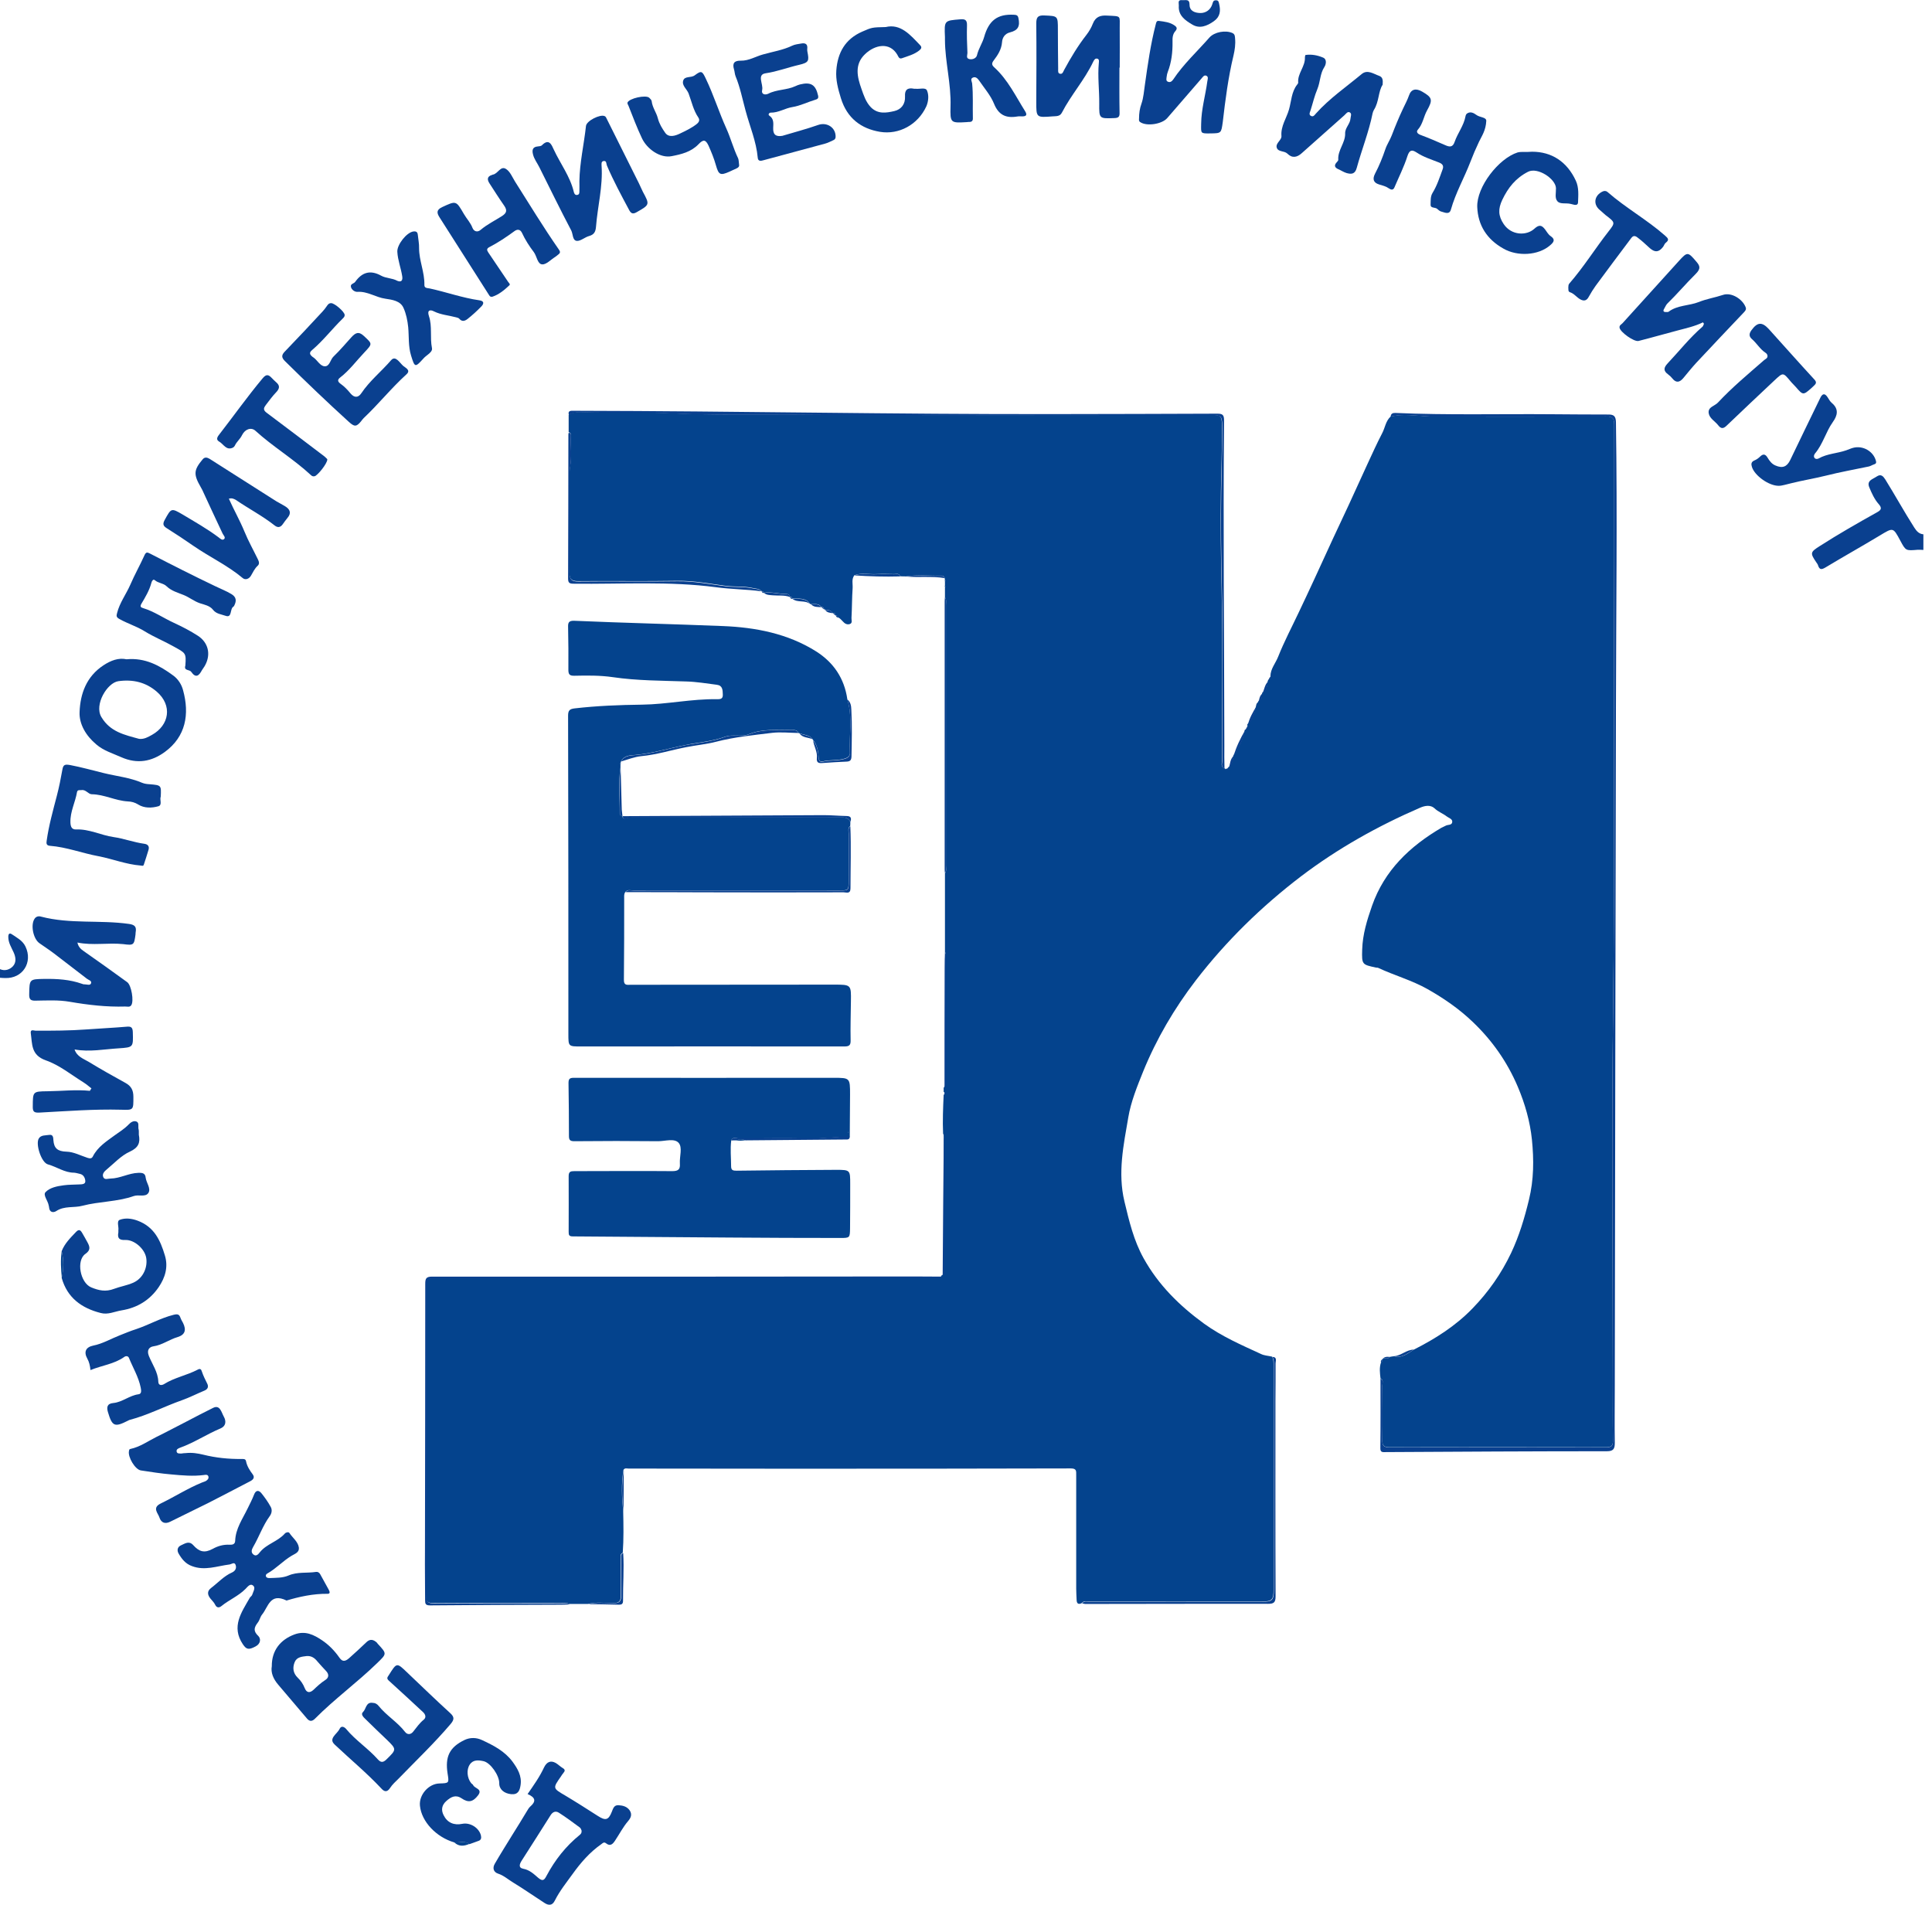 <svg width="142" height="140" viewBox="0 0 142 140" fill="none" xmlns="http://www.w3.org/2000/svg">
<g clip-path="url(#clip0)">
<path d="M141.367 40.418C141.231 40.418 141.083 40.397 140.946 40.407C140.073 40.481 140.073 40.491 139.663 39.723C139.137 38.745 139.148 38.766 138.169 39.355C136.844 40.155 135.487 40.912 134.161 41.712C133.877 41.88 133.73 41.88 133.625 41.554C133.604 41.47 133.54 41.396 133.498 41.333C133.025 40.639 133.057 40.576 133.751 40.134C135.129 39.25 136.549 38.44 137.98 37.641C138.243 37.493 138.359 37.356 138.075 37.041C137.769 36.694 137.57 36.252 137.391 35.821C137.18 35.316 137.643 35.221 137.938 35.021C138.253 34.811 138.411 35 138.569 35.242C139.295 36.41 139.958 37.619 140.705 38.787C140.883 39.061 141.052 39.239 141.367 39.271C141.367 39.639 141.367 40.029 141.367 40.418Z" fill="#0A408F"/>
<path d="M0 71.231C0.368 71.389 0.715 71.262 0.947 71.02C1.22 70.726 1.157 70.337 0.999 69.99C0.831 69.621 0.61 69.285 0.61 68.864C0.61 68.643 0.684 68.538 0.884 68.674C1.252 68.927 1.662 69.127 1.873 69.569C2.43 70.736 1.662 71.936 0.368 71.883C0.242 71.883 0.126 71.873 0 71.862C0 71.652 0 71.441 0 71.231Z" fill="#0A408F"/>
<path d="M69.453 69.979C69.453 68.043 69.453 66.118 69.453 64.183C69.59 64.014 69.526 63.814 69.526 63.625C69.526 57.239 69.526 50.843 69.526 44.458C69.526 44.268 69.579 44.068 69.453 43.9C69.453 43.648 69.453 43.406 69.453 43.153C69.463 43.142 69.484 43.132 69.484 43.121C69.474 43.1 69.463 43.079 69.453 43.058C69.453 42.953 69.453 42.837 69.453 42.732C69.463 42.722 69.484 42.711 69.484 42.701C69.484 42.68 69.463 42.659 69.453 42.627C69.442 42.574 69.432 42.532 69.432 42.48C69.4 42.396 69.348 42.311 69.253 42.311C68.369 42.333 67.475 42.227 66.591 42.364C66.444 42.364 66.307 42.364 66.16 42.353C66.076 42.112 65.876 42.196 65.718 42.196C65.276 42.185 64.845 42.175 64.403 42.196C63.867 42.227 63.32 42.08 62.794 42.28C62.573 42.574 62.688 42.911 62.667 43.227C62.615 43.953 62.625 44.689 62.583 45.415C62.573 45.573 62.678 45.794 62.457 45.867C62.257 45.93 62.089 45.836 61.952 45.678C61.889 45.604 61.805 45.531 61.731 45.457C61.689 45.425 61.636 45.404 61.594 45.373V45.383C61.594 45.268 61.51 45.246 61.416 45.236C61.405 45.089 61.331 45.026 61.184 45.047L61.195 45.057C61.068 44.847 60.879 44.815 60.658 44.847H60.669C60.658 44.773 60.616 44.742 60.542 44.752C60.542 44.752 60.542 44.763 60.553 44.763C60.553 44.626 60.469 44.615 60.364 44.615H60.374C60.174 44.342 59.89 44.394 59.617 44.405H59.575L59.532 44.373C59.206 43.9 58.701 44.016 58.239 43.995V44.005C58.228 43.889 58.144 43.868 58.049 43.868C58.039 43.721 57.944 43.658 57.807 43.658C57.25 43.658 56.713 43.479 56.145 43.563C56.114 43.469 56.04 43.448 55.956 43.437L55.945 43.427C55.777 43.248 55.535 43.269 55.325 43.216C54.672 43.069 54.01 43.142 53.347 43.058C52.158 42.901 50.98 42.669 49.77 42.69C47.35 42.732 44.941 42.69 42.522 42.711C41.975 42.722 41.838 42.532 41.848 42.017C41.869 39.639 41.859 37.251 41.859 34.874C41.859 34.695 41.859 34.527 41.891 34.348C42.038 33.548 41.933 32.738 41.954 31.939C41.954 31.844 41.891 31.781 41.796 31.76C41.796 31.339 41.796 30.918 41.796 30.497C42.08 30.298 42.406 30.277 42.743 30.287C44.931 30.35 47.119 30.266 49.307 30.371C52.316 30.518 55.325 30.445 58.333 30.466C68.569 30.54 78.805 30.497 89.041 30.497C89.725 30.497 89.777 30.55 89.82 31.223C89.83 31.35 89.82 31.465 89.82 31.592C89.82 33.096 89.756 34.6 89.735 36.105C89.693 38.535 89.735 40.965 89.788 43.406C89.883 47.561 89.809 51.716 89.82 55.872C89.82 56.072 89.693 56.335 89.977 56.471L90.009 56.461L90.019 56.482C90.114 56.608 90.177 56.577 90.23 56.45C90.261 56.419 90.282 56.387 90.314 56.366C90.577 56.145 90.609 55.84 90.65 55.525C91.05 54.946 91.366 54.336 91.492 53.642V53.631C91.724 53.61 91.692 53.442 91.681 53.273C91.671 53.242 91.671 53.221 91.703 53.21C92.071 52.852 92.228 52.39 92.313 51.895C92.334 51.8 92.344 51.695 92.439 51.632C92.46 51.59 92.492 51.538 92.513 51.495L92.502 51.506C92.776 51.401 92.734 51.159 92.765 50.938L92.776 50.906C93.133 50.738 93.112 50.38 93.175 50.065V50.054C93.196 50.012 93.217 49.959 93.249 49.917L93.239 49.928C93.375 49.907 93.375 49.812 93.375 49.707C93.375 49.16 93.754 48.75 93.943 48.266C94.385 47.151 94.953 46.078 95.469 44.983C95.847 44.184 96.226 43.385 96.594 42.585C97.057 41.586 97.51 40.586 97.972 39.587C98.351 38.766 98.74 37.956 99.119 37.136C99.582 36.136 100.034 35.137 100.487 34.148C100.844 33.38 101.192 32.602 101.581 31.855C101.802 31.444 101.844 30.939 102.212 30.613C102.454 30.571 102.685 30.518 102.938 30.508C103.779 30.466 104.611 30.613 105.452 30.613C109.65 30.624 113.847 30.624 118.045 30.603C118.55 30.603 118.644 30.771 118.644 31.234C118.634 35.516 118.655 39.787 118.634 44.068C118.581 54.136 118.686 64.204 118.56 74.271C118.444 83.392 118.539 92.523 118.539 101.644C118.539 103.043 118.528 104.453 118.55 105.852C118.56 106.231 118.455 106.368 118.055 106.368C112.742 106.357 107.43 106.357 102.117 106.368C101.675 106.368 101.591 106.21 101.602 105.821C101.623 104.485 101.612 103.159 101.602 101.823C101.602 101.644 101.707 101.423 101.465 101.308C101.423 100.918 101.37 100.529 101.497 100.15C101.591 100.098 101.602 100.014 101.57 99.919L101.591 99.94L101.57 99.919C101.644 99.919 101.686 99.877 101.686 99.803V99.814C101.844 99.835 102.012 99.898 102.138 99.73C102.244 99.709 102.359 99.687 102.464 99.677C103.054 99.845 103.474 99.466 103.916 99.193C105.494 98.394 106.978 97.457 108.219 96.174C109.397 94.964 110.344 93.607 111.07 92.082C111.659 90.83 112.048 89.536 112.374 88.189C112.742 86.695 112.742 85.222 112.595 83.76C112.458 82.435 112.09 81.13 111.554 79.868C110.775 78.037 109.671 76.47 108.25 75.113C107.251 74.155 106.125 73.377 104.916 72.693C103.758 72.041 102.486 71.694 101.297 71.136C101.255 71.115 101.192 71.126 101.139 71.115C100.108 70.894 100.087 70.894 100.119 69.8C100.15 68.674 100.476 67.623 100.844 66.57C101.76 63.962 103.622 62.205 105.926 60.848C106.031 60.785 106.146 60.753 106.252 60.69C106.409 60.595 106.693 60.669 106.736 60.437C106.778 60.185 106.494 60.132 106.336 60.006C106.052 59.785 105.705 59.669 105.431 59.406C105.147 59.143 104.737 59.206 104.379 59.364C101.265 60.711 98.32 62.362 95.616 64.414C92.723 66.623 90.124 69.158 87.894 72.051C86.306 74.124 85.001 76.344 84.012 78.774C83.571 79.868 83.118 80.993 82.929 82.119C82.582 84.149 82.14 86.19 82.645 88.305C82.992 89.757 83.329 91.177 84.055 92.481C85.149 94.448 86.695 95.974 88.504 97.289C89.798 98.225 91.25 98.856 92.691 99.519C92.933 99.635 93.228 99.645 93.501 99.709C93.607 99.919 93.607 100.15 93.607 100.371C93.607 105.852 93.607 111.344 93.607 116.825C93.607 117.582 93.491 117.708 92.723 117.708C88.515 117.708 84.307 117.708 80.099 117.708C79.899 117.708 79.668 117.614 79.51 117.824C79.278 117.94 79.142 117.877 79.131 117.603C79.121 117.319 79.1 117.045 79.1 116.761C79.1 113.974 79.1 111.186 79.1 108.398C79.1 108.124 79.131 107.925 78.71 107.925C71.683 107.946 64.656 107.946 57.618 107.946C53.81 107.946 50.012 107.935 46.204 107.935C46.077 107.935 45.92 107.872 45.825 108.03C45.657 109.04 45.699 110.06 45.804 111.07C45.825 112.091 45.846 113.111 45.772 114.131C45.541 114.226 45.625 114.426 45.625 114.594C45.615 115.488 45.604 116.383 45.625 117.266C45.636 117.677 45.499 117.824 45.078 117.824C44.457 117.824 43.826 117.729 43.206 117.887C42.743 117.887 42.28 117.887 41.817 117.887C41.638 117.761 41.438 117.813 41.259 117.813C38.135 117.813 35.021 117.803 31.896 117.824C31.444 117.824 31.297 117.729 31.297 117.245C31.307 109.755 31.307 102.275 31.307 94.785C31.307 93.954 31.328 93.933 32.16 93.933C44.289 93.933 56.419 93.933 68.548 93.922C68.758 93.922 69.011 94.028 69.179 93.796C69.179 93.754 69.19 93.733 69.232 93.733C69.474 93.596 69.369 93.354 69.369 93.165C69.379 90.051 69.379 86.948 69.369 83.834C69.369 83.665 69.411 83.487 69.316 83.318C69.274 82.371 69.316 81.414 69.358 80.467C69.474 80.394 69.474 80.32 69.358 80.246C69.358 80.141 69.358 80.036 69.358 79.941C69.526 79.805 69.463 79.615 69.463 79.447C69.463 76.428 69.463 73.419 69.463 70.4C69.526 70.274 69.569 70.116 69.453 69.979Z" fill="#04438D"/>
<path d="M62.499 60.406C62.499 60.511 62.499 60.606 62.489 60.711C62.299 60.858 62.373 61.069 62.373 61.248C62.362 62.405 62.373 63.562 62.373 64.719C62.373 65.445 62.373 65.445 61.647 65.445C56.618 65.445 51.59 65.445 46.551 65.445C46.351 65.445 46.12 65.35 45.962 65.561C45.856 65.697 45.877 65.855 45.877 66.013C45.877 68.012 45.877 70.011 45.856 72.009C45.846 72.451 46.099 72.378 46.361 72.378C51.337 72.378 56.313 72.367 61.289 72.367C62.562 72.367 62.562 72.367 62.541 73.619C62.531 74.566 62.499 75.513 62.52 76.459C62.531 76.838 62.404 76.912 62.047 76.912C55.598 76.901 49.149 76.912 42.7 76.912C41.775 76.912 41.775 76.912 41.775 75.996C41.775 68.201 41.775 60.395 41.754 52.6C41.754 52.2 41.88 52.106 42.248 52.063C43.889 51.874 45.53 51.811 47.182 51.79C49.023 51.769 50.832 51.359 52.673 51.39C52.905 51.39 53.147 51.401 53.126 51.043C53.115 50.717 53.115 50.38 52.684 50.328C51.937 50.233 51.19 50.107 50.443 50.086C48.644 50.023 46.835 50.033 45.047 49.77C44.1 49.633 43.163 49.644 42.217 49.665C41.848 49.675 41.775 49.549 41.775 49.223C41.785 48.171 41.775 47.119 41.754 46.067C41.743 45.73 41.838 45.615 42.206 45.625C45.846 45.783 49.496 45.867 53.136 46.014C55.524 46.109 57.902 46.562 59.985 47.877C61.279 48.697 62.057 49.865 62.278 51.39C62.678 52.695 62.404 54.02 62.468 55.335C62.478 55.567 62.299 55.693 62.078 55.756C61.552 55.914 61.005 55.83 60.479 55.956C60.227 56.019 60.174 55.83 60.164 55.609C60.143 55.167 60.048 54.746 59.764 54.388C59.732 54.378 59.722 54.357 59.732 54.325C59.49 53.999 59.08 54.02 58.743 53.883L58.712 53.894L58.691 53.862C58.586 53.642 58.396 53.652 58.196 53.652C57.144 53.673 56.071 53.536 55.051 53.957C54.493 54.188 53.852 53.947 53.294 54.147C52.347 54.494 51.337 54.557 50.37 54.757C49.16 54.999 47.961 55.367 46.719 55.483C46.383 55.514 45.867 55.493 45.646 55.956C45.636 55.998 45.625 56.04 45.614 56.082C45.604 56.093 45.583 56.103 45.583 56.114C45.583 56.135 45.604 56.156 45.604 56.177C45.604 56.251 45.604 56.324 45.604 56.398C45.436 57.534 45.562 58.681 45.551 59.817C45.551 59.911 45.657 59.943 45.741 59.964C45.762 60.164 45.877 60.196 46.035 60.132C46.204 60.059 46.383 60.069 46.551 60.069C51.653 60.069 56.755 60.069 61.847 60.059C62.163 60.08 62.373 60.143 62.499 60.406Z" fill="#04438D"/>
<path d="M53.746 83.823C53.662 84.454 53.736 85.086 53.736 85.717C53.736 86.011 53.873 86.043 54.136 86.043C56.576 86.011 59.006 85.99 61.447 85.98C62.489 85.98 62.489 85.99 62.489 87.021C62.489 88.105 62.489 89.199 62.478 90.282C62.467 90.977 62.457 90.987 61.773 90.987C59.059 90.987 56.345 90.977 53.62 90.956C49.78 90.935 45.941 90.893 42.111 90.872C41.827 90.872 41.796 90.777 41.796 90.546C41.796 89.178 41.806 87.81 41.796 86.443C41.796 86.117 41.932 86.075 42.206 86.075C44.605 86.075 47.003 86.053 49.412 86.075C49.864 86.075 50.001 85.938 49.97 85.517C49.938 84.991 50.18 84.328 49.875 83.992C49.559 83.644 48.886 83.876 48.371 83.876C46.319 83.855 44.268 83.855 42.217 83.876C41.922 83.876 41.817 83.802 41.817 83.508C41.817 82.214 41.806 80.909 41.785 79.615C41.785 79.331 41.838 79.216 42.164 79.216C48.529 79.226 54.893 79.216 61.247 79.216C62.478 79.216 62.478 79.216 62.478 80.457C62.478 81.488 62.457 82.519 62.457 83.56C61.479 83.539 60.511 83.697 59.532 83.676C57.786 83.644 56.04 83.665 54.293 83.676C54.093 83.655 53.852 83.539 53.746 83.823ZM62.331 83.181C62.331 83.203 62.331 83.234 62.32 83.255C62.331 83.245 62.352 83.234 62.352 83.224C62.352 83.213 62.331 83.203 62.331 83.181Z" fill="#04438D"/>
<path d="M21.061 117.635C19.841 117.035 19.715 118.118 19.262 118.666C19.125 118.834 19.083 119.086 18.947 119.255C18.684 119.602 18.589 119.865 18.978 120.233C19.189 120.433 19.168 120.812 18.778 121.011C18.263 121.285 18.105 121.222 17.853 120.854C16.979 119.549 17.747 118.508 18.358 117.435C18.4 117.361 18.494 117.308 18.526 117.235C18.599 117.014 18.789 116.719 18.631 116.562C18.389 116.32 18.189 116.646 18.031 116.793C17.516 117.308 16.843 117.582 16.285 118.034C16.106 118.182 15.927 118.182 15.812 117.94C15.727 117.761 15.58 117.635 15.464 117.487C15.265 117.235 15.191 116.961 15.507 116.719C16.022 116.33 16.453 115.836 17.053 115.573C17.305 115.457 17.4 115.247 17.316 115.015C17.232 114.773 17.021 114.962 16.874 114.984C15.948 115.099 15.044 115.467 14.097 115.099C13.634 114.931 13.361 114.584 13.129 114.184C13.013 113.984 13.003 113.711 13.308 113.574C13.613 113.437 13.897 113.227 14.202 113.563C14.644 114.058 15.033 114.163 15.633 113.837C16.033 113.616 16.432 113.511 16.874 113.532C17.074 113.542 17.274 113.511 17.285 113.248C17.316 112.354 17.821 111.649 18.189 110.891C18.358 110.544 18.536 110.207 18.673 109.85C18.799 109.513 19.02 109.503 19.22 109.755C19.473 110.071 19.704 110.397 19.893 110.744C20.02 110.965 19.978 111.228 19.82 111.438C19.315 112.133 19.041 112.953 18.61 113.69C18.494 113.889 18.431 114.089 18.62 114.247C18.831 114.426 18.989 114.226 19.105 114.079C19.599 113.469 20.419 113.3 20.935 112.711C21.019 112.617 21.208 112.574 21.272 112.669C21.503 113.027 21.903 113.3 21.966 113.742C22.008 114.11 21.671 114.195 21.419 114.352C20.788 114.731 20.293 115.289 19.651 115.646C19.567 115.688 19.515 115.773 19.546 115.857C19.588 115.972 19.704 115.983 19.809 115.983C20.283 115.962 20.767 115.983 21.208 115.794C21.861 115.51 22.555 115.636 23.228 115.531C23.355 115.51 23.47 115.583 23.533 115.699C23.744 116.078 23.954 116.456 24.165 116.846C24.238 116.982 24.291 117.151 24.059 117.14C23.018 117.13 21.997 117.351 21.061 117.635Z" fill="#0A408F"/>
<path d="M38.777 131.858C39.229 131.205 39.671 130.585 39.986 129.901C40.176 129.512 40.46 129.354 40.849 129.575C41.028 129.68 41.175 129.838 41.354 129.943C41.554 130.059 41.533 130.164 41.407 130.311C41.343 130.385 41.28 130.479 41.228 130.564C40.618 131.437 40.618 131.426 41.554 131.973C42.364 132.457 43.153 132.962 43.942 133.467C44.499 133.825 44.72 133.783 44.962 133.173C45.068 132.91 45.131 132.657 45.467 132.678C45.783 132.699 46.088 132.773 46.288 133.067C46.477 133.362 46.362 133.614 46.172 133.835C45.794 134.277 45.531 134.793 45.215 135.266C45.057 135.508 44.868 135.739 44.542 135.476C44.384 135.35 44.289 135.476 44.184 135.55C43.342 136.139 42.679 136.907 42.09 137.728C41.627 138.369 41.133 138.98 40.775 139.695C40.586 140.074 40.312 140.053 40.008 139.853C39.239 139.358 38.493 138.832 37.714 138.359C37.346 138.138 37.03 137.843 36.609 137.707C36.262 137.591 36.189 137.286 36.367 136.981C36.778 136.265 37.22 135.571 37.651 134.866C38.009 134.288 38.377 133.709 38.724 133.12C38.798 133.004 38.861 132.878 38.966 132.783C39.418 132.394 39.366 132.11 38.777 131.858ZM42.743 134.53C42.711 134.477 42.69 134.361 42.606 134.309C42.101 133.94 41.606 133.562 41.07 133.225C40.849 133.088 40.628 133.151 40.46 133.425C39.766 134.54 39.05 135.634 38.345 136.749C38.198 136.981 38.072 137.275 38.461 137.349C38.924 137.433 39.239 137.738 39.555 138.012C39.881 138.285 39.997 138.201 40.165 137.875C40.786 136.707 41.586 135.687 42.616 134.856C42.711 134.772 42.764 134.698 42.743 134.53Z" fill="#0A408F"/>
<path d="M88.967 9.805C88.22 9.815 88.273 9.815 88.284 9.089C88.294 8.027 88.599 7.017 88.736 5.986C88.757 5.839 88.841 5.639 88.662 5.565C88.494 5.491 88.399 5.67 88.294 5.786C87.463 6.754 86.621 7.711 85.79 8.679C85.401 9.131 84.275 9.3 83.802 8.973C83.686 8.9 83.718 8.795 83.718 8.7C83.718 8.332 83.77 7.964 83.897 7.616C84.054 7.164 84.076 6.701 84.149 6.228C84.359 4.734 84.57 3.24 84.949 1.778C84.98 1.662 85.001 1.515 85.169 1.536C85.58 1.588 86.011 1.631 86.358 1.894C86.527 2.02 86.516 2.135 86.39 2.283C86.19 2.504 86.169 2.777 86.18 3.072C86.19 3.829 86.106 4.576 85.832 5.281C85.79 5.397 85.759 5.512 85.748 5.639C85.738 5.765 85.674 5.944 85.843 6.007C86.011 6.08 86.137 5.975 86.232 5.839C86.99 4.702 87.999 3.777 88.894 2.756C89.262 2.346 90.082 2.199 90.587 2.43C90.766 2.514 90.766 2.672 90.777 2.83C90.819 3.251 90.756 3.671 90.661 4.082C90.272 5.691 90.061 7.332 89.872 8.973C89.756 9.794 89.767 9.794 88.967 9.805Z" fill="#0A408F"/>
<path d="M42.585 13.318C42.606 11.951 42.922 10.615 43.069 9.258C43.111 8.879 44.1 8.384 44.437 8.532C44.531 8.574 44.552 8.647 44.594 8.732C45.383 10.32 46.172 11.898 46.961 13.476C47.066 13.676 47.14 13.886 47.245 14.086C47.761 15.043 47.761 15.043 46.803 15.591C46.562 15.727 46.414 15.738 46.256 15.464C45.678 14.381 45.089 13.297 44.605 12.161C44.552 12.024 44.594 11.803 44.363 11.835C44.173 11.867 44.215 12.056 44.215 12.182C44.321 13.697 43.921 15.17 43.805 16.674C43.774 17.032 43.669 17.242 43.3 17.347C42.985 17.431 42.68 17.726 42.396 17.705C42.069 17.674 42.122 17.2 41.985 16.937C41.175 15.401 40.418 13.844 39.639 12.287C39.482 11.972 39.261 11.698 39.176 11.351C39.092 11.025 39.145 10.793 39.534 10.762C39.639 10.751 39.766 10.741 39.829 10.678C40.365 10.131 40.555 10.678 40.702 10.993C41.186 12.035 41.901 12.96 42.175 14.107C42.206 14.233 42.269 14.349 42.417 14.328C42.585 14.307 42.585 14.17 42.585 14.055C42.596 13.802 42.585 13.56 42.585 13.318Z" fill="#0A408F"/>
<path d="M125.167 23.691C124.567 23.986 123.925 24.122 123.294 24.291C122.337 24.543 121.39 24.817 120.433 25.059C120.107 25.143 119.076 24.406 119.034 24.08C119.013 23.901 119.17 23.849 119.255 23.754C120.633 22.229 122.011 20.703 123.399 19.178C124.02 18.494 124.062 18.505 124.662 19.209C124.946 19.536 125.03 19.735 124.63 20.135C123.915 20.84 123.273 21.608 122.547 22.313C122.453 22.408 122.4 22.544 122.326 22.671C122.179 22.902 122.305 22.944 122.505 22.934C122.558 22.934 122.621 22.934 122.653 22.902C123.305 22.418 124.136 22.481 124.862 22.197C125.43 21.966 126.05 21.871 126.65 21.671C127.26 21.471 128.07 21.976 128.302 22.576C128.365 22.744 128.291 22.828 128.186 22.944C127.008 24.185 125.83 25.427 124.662 26.679C124.336 27.036 124.031 27.415 123.726 27.783C123.463 28.099 123.2 28.172 122.916 27.815C122.831 27.71 122.726 27.604 122.61 27.52C122.242 27.257 122.274 27.026 122.568 26.71C123.42 25.805 124.188 24.827 125.125 24.017C125.188 23.965 125.198 23.87 125.24 23.796C125.219 23.765 125.188 23.733 125.167 23.691Z" fill="#0A408F"/>
<path d="M101.623 6.228C101.297 6.712 101.37 7.469 100.981 8.079C100.939 8.153 100.907 8.237 100.886 8.321C100.613 9.689 100.087 10.993 99.719 12.34C99.592 12.813 99.319 12.813 98.972 12.719C98.761 12.656 98.561 12.519 98.362 12.435C98.078 12.309 98.046 12.14 98.256 11.919C98.298 11.867 98.372 11.803 98.362 11.74C98.309 11.036 98.888 10.499 98.867 9.805C98.856 9.394 99.224 9.121 99.256 8.732C99.266 8.563 99.382 8.353 99.203 8.258C99.045 8.174 98.93 8.363 98.814 8.469C97.772 9.394 96.721 10.331 95.679 11.257C95.332 11.572 94.974 11.646 94.617 11.288C94.385 11.067 93.933 11.183 93.838 10.846C93.743 10.52 94.206 10.299 94.185 10.005C94.122 9.268 94.564 8.679 94.743 8.037C94.911 7.448 94.921 6.743 95.342 6.217C95.374 6.175 95.416 6.123 95.416 6.081C95.353 5.397 95.942 4.892 95.91 4.219C95.91 4.155 95.931 4.04 95.963 4.04C96.405 3.977 96.836 4.061 97.236 4.229C97.552 4.355 97.457 4.745 97.341 4.923C97.015 5.418 97.047 6.007 96.826 6.544C96.615 7.038 96.489 7.596 96.321 8.122C96.279 8.258 96.163 8.448 96.384 8.532C96.542 8.595 96.626 8.448 96.721 8.342C97.72 7.227 98.951 6.386 100.087 5.439C100.508 5.092 100.949 5.428 101.37 5.576C101.623 5.67 101.654 5.87 101.623 6.228Z" fill="#0A408F"/>
<path d="M13.645 106.799C14.118 106.746 14.539 106.82 14.938 106.914C15.864 107.146 16.8 107.241 17.747 107.23C17.884 107.23 18.052 107.209 18.084 107.398C18.158 107.767 18.357 108.072 18.578 108.366C18.736 108.587 18.62 108.745 18.399 108.861C17.358 109.397 16.338 109.944 15.296 110.47C14.381 110.933 13.455 111.364 12.54 111.827C12.14 112.038 11.846 111.922 11.719 111.533C11.614 111.207 11.162 110.817 11.814 110.502C12.835 110.007 13.781 109.397 14.833 108.966C14.928 108.924 15.033 108.903 15.128 108.85C15.254 108.776 15.359 108.671 15.317 108.513C15.265 108.366 15.117 108.387 15.002 108.408C14.191 108.513 13.392 108.44 12.592 108.366C11.846 108.303 11.099 108.187 10.352 108.072C9.931 108.009 9.384 107.083 9.479 106.651C9.489 106.578 9.5 106.504 9.584 106.494C10.289 106.346 10.867 105.926 11.498 105.61C12.235 105.252 12.95 104.863 13.676 104.495C14.339 104.148 15.002 103.8 15.664 103.474C16.169 103.222 16.274 103.8 16.443 104.106C16.643 104.453 16.611 104.821 16.201 104.989C15.191 105.41 14.276 106.031 13.245 106.399C13.108 106.452 12.95 106.515 12.982 106.683C13.013 106.862 13.203 106.82 13.329 106.83C13.445 106.809 13.571 106.799 13.645 106.799Z" fill="#0A408F"/>
<path d="M5.691 69.274C5.754 69.579 5.923 69.748 6.154 69.905C7.227 70.652 8.29 71.42 9.352 72.188C9.657 72.409 9.857 73.587 9.647 73.882C9.542 74.04 9.363 73.977 9.205 73.977C7.837 74.019 6.48 73.861 5.134 73.629C4.303 73.482 3.451 73.535 2.62 73.545C2.262 73.556 2.136 73.461 2.146 73.082C2.167 71.957 2.157 71.967 3.272 71.946C4.208 71.936 5.123 71.988 6.017 72.304C6.081 72.325 6.154 72.356 6.217 72.346C6.386 72.346 6.628 72.451 6.691 72.272C6.764 72.073 6.501 72.03 6.375 71.925C5.565 71.315 4.776 70.684 3.966 70.074C3.619 69.811 3.261 69.579 2.904 69.327C2.441 69.011 2.23 67.97 2.546 67.517C2.662 67.349 2.851 67.317 3.019 67.37C5.144 67.928 7.343 67.602 9.489 67.907C9.92 67.97 10.036 68.127 9.973 68.506C9.962 68.559 9.962 68.611 9.962 68.664C9.857 69.453 9.847 69.495 9.058 69.39C7.943 69.274 6.817 69.506 5.691 69.274Z" fill="#0A408F"/>
<path d="M82.277 4.976C82.277 6.081 82.266 7.185 82.287 8.29C82.298 8.595 82.192 8.668 81.909 8.679C80.793 8.721 80.783 8.732 80.793 7.627C80.804 6.628 80.667 5.628 80.762 4.629C80.772 4.513 80.804 4.355 80.657 4.313C80.499 4.271 80.425 4.387 80.352 4.534C79.72 5.87 78.721 6.975 78.048 8.279C77.9 8.574 77.616 8.532 77.364 8.553C76.154 8.647 76.165 8.647 76.165 7.459C76.175 5.544 76.186 3.64 76.165 1.725C76.165 1.283 76.27 1.115 76.743 1.136C77.753 1.178 77.753 1.157 77.753 2.167C77.753 3.135 77.764 4.092 77.774 5.06C77.774 5.197 77.743 5.386 77.9 5.418C78.1 5.47 78.142 5.27 78.216 5.134C78.7 4.24 79.226 3.366 79.857 2.556C80.046 2.314 80.215 2.02 80.32 1.746C80.53 1.21 80.899 1.115 81.393 1.147C82.456 1.199 82.287 1.126 82.298 2.072C82.308 3.04 82.298 3.998 82.298 4.965C82.287 4.976 82.277 4.976 82.277 4.976Z" fill="#0A408F"/>
<path d="M16.821 36.652C17.19 37.483 17.631 38.251 17.968 39.071C18.252 39.766 18.62 40.418 18.946 41.091C19.031 41.259 19.094 41.438 18.946 41.575C18.715 41.785 18.599 42.048 18.452 42.301C18.305 42.564 18.021 42.648 17.831 42.48C16.727 41.554 15.412 40.944 14.223 40.123C13.571 39.671 12.908 39.229 12.235 38.808C11.951 38.629 11.972 38.461 12.108 38.209C12.582 37.346 12.582 37.325 13.413 37.809C14.307 38.345 15.222 38.861 16.064 39.492C16.19 39.587 16.337 39.745 16.474 39.618C16.6 39.492 16.422 39.345 16.358 39.208C15.885 38.219 15.433 37.22 14.97 36.231C14.907 36.084 14.844 35.947 14.759 35.81C14.212 34.863 14.233 34.548 14.896 33.759C15.054 33.569 15.233 33.622 15.412 33.727C17.042 34.769 18.683 35.81 20.325 36.852C20.535 36.978 20.756 37.083 20.956 37.209C21.313 37.43 21.44 37.704 21.124 38.072C20.998 38.219 20.893 38.377 20.777 38.535C20.609 38.766 20.419 38.798 20.198 38.629C19.294 37.914 18.273 37.388 17.326 36.736C17.179 36.662 17.053 36.589 16.821 36.652Z" fill="#0A408F"/>
<path d="M6.722 79.994C6.533 79.847 6.354 79.689 6.154 79.563C5.239 78.995 4.366 78.279 3.366 77.932C2.262 77.543 2.377 76.722 2.262 75.933C2.22 75.618 2.493 75.754 2.63 75.754C3.871 75.754 5.123 75.754 6.364 75.66C7.343 75.586 8.321 75.544 9.3 75.46C9.636 75.428 9.752 75.502 9.762 75.87C9.794 76.975 9.804 76.975 8.721 77.049C7.658 77.112 6.596 77.332 5.481 77.133C5.66 77.669 6.144 77.816 6.512 78.037C7.406 78.584 8.311 79.089 9.226 79.594C9.647 79.826 9.804 80.131 9.804 80.615C9.804 81.583 9.836 81.593 8.889 81.561C6.89 81.509 4.892 81.667 2.903 81.772C2.504 81.793 2.398 81.709 2.409 81.309C2.419 80.236 2.398 80.215 3.482 80.204C4.523 80.194 5.565 80.068 6.606 80.173C6.649 80.099 6.68 80.047 6.722 79.994Z" fill="#0A408F"/>
<path d="M9.3 48.455C10.678 48.329 11.74 48.918 12.74 49.654C13.097 49.917 13.35 50.317 13.455 50.727C13.939 52.484 13.665 54.136 12.108 55.272C11.151 55.966 10.099 56.177 8.91 55.651C8.279 55.367 7.616 55.177 7.08 54.715C6.322 54.083 5.807 53.221 5.849 52.326C5.902 50.98 6.354 49.718 7.606 48.897C8.153 48.539 8.711 48.329 9.3 48.455ZM10.225 54.304C10.594 54.346 10.888 54.167 11.172 54.01C12.435 53.305 12.698 51.853 11.519 50.833C10.709 50.138 9.763 49.917 8.7 50.065C7.879 50.18 6.912 51.79 7.448 52.695C8.1 53.799 9.163 54.01 10.225 54.304Z" fill="#0A408F"/>
<path d="M25.332 23.144C25.343 23.26 25.269 23.333 25.195 23.407C24.417 24.164 23.765 25.027 22.934 25.732C22.723 25.911 22.755 26.037 22.934 26.195C22.965 26.216 22.986 26.247 23.018 26.258C23.323 26.458 23.512 26.9 23.859 26.921C24.238 26.942 24.27 26.426 24.522 26.195C24.985 25.753 25.406 25.248 25.837 24.775C26.111 24.48 26.353 24.322 26.742 24.69C27.373 25.28 27.394 25.248 26.773 25.911C26.184 26.531 25.679 27.226 24.995 27.752C24.806 27.899 24.796 28.036 25.027 28.204C25.311 28.404 25.553 28.657 25.774 28.93C26.016 29.214 26.311 29.267 26.552 28.909C27.163 27.994 28.036 27.299 28.751 26.468C29.077 26.1 29.382 26.679 29.645 26.9C29.803 27.036 30.213 27.205 29.877 27.51C28.762 28.52 27.825 29.698 26.731 30.729C26.658 30.803 26.595 30.887 26.531 30.971C26.195 31.381 26.047 31.371 25.648 31.013C24.049 29.561 22.481 28.057 20.945 26.542C20.693 26.29 20.672 26.111 20.924 25.848C21.861 24.88 22.776 23.901 23.691 22.913C23.807 22.786 23.922 22.65 24.017 22.502C24.101 22.376 24.175 22.281 24.343 22.281C24.596 22.281 25.322 22.913 25.332 23.144Z" fill="#0A408F"/>
<path d="M57.502 9.983C58.376 9.72 59.27 9.489 60.132 9.184C60.785 8.952 61.447 9.384 61.416 10.078C61.405 10.204 61.342 10.268 61.237 10.309C61.048 10.394 60.858 10.499 60.658 10.552C59.154 10.962 57.639 11.372 56.135 11.772C55.956 11.824 55.714 11.887 55.693 11.593C55.588 10.394 55.104 9.279 54.799 8.132C54.567 7.28 54.399 6.417 54.062 5.597C53.999 5.439 53.999 5.249 53.947 5.092C53.81 4.629 53.989 4.45 54.452 4.46C55.041 4.471 55.546 4.145 56.093 3.998C56.797 3.798 57.555 3.682 58.228 3.356C58.428 3.261 58.66 3.24 58.891 3.198C59.186 3.145 59.375 3.23 59.333 3.587C59.322 3.661 59.333 3.724 59.343 3.798C59.48 4.481 59.449 4.597 58.733 4.766C57.913 4.955 57.124 5.26 56.272 5.386C55.609 5.481 56.114 6.186 56.019 6.607C55.935 6.964 56.261 6.985 56.461 6.891C57.092 6.564 57.828 6.628 58.46 6.333C58.565 6.28 58.681 6.238 58.796 6.207C59.606 6.007 59.953 6.228 60.132 7.038C60.174 7.238 60.069 7.29 59.922 7.332C59.354 7.501 58.828 7.774 58.239 7.869C57.702 7.953 57.218 8.29 56.64 8.279C56.535 8.279 56.429 8.426 56.545 8.5C56.892 8.732 56.84 9.079 56.829 9.394C56.808 9.868 56.997 10.068 57.502 9.983Z" fill="#0A408F"/>
<path d="M36.189 21.808C36.01 21.839 35.978 21.734 35.915 21.64C34.706 19.746 33.496 17.852 32.296 15.959C32.097 15.643 32.075 15.422 32.496 15.222C33.527 14.749 33.517 14.728 34.095 15.727C34.295 16.075 34.579 16.358 34.727 16.748C34.842 17.032 35.105 17.084 35.326 16.895C35.81 16.485 36.378 16.211 36.904 15.875C37.272 15.633 37.272 15.433 37.051 15.107C36.683 14.581 36.336 14.034 35.989 13.497C35.8 13.213 35.779 12.971 36.168 12.855C36.189 12.855 36.199 12.834 36.22 12.834C36.599 12.782 36.788 12.15 37.199 12.424C37.493 12.613 37.651 13.013 37.851 13.339C38.913 15.012 39.944 16.716 41.081 18.347C41.186 18.494 41.186 18.589 41.049 18.694C40.965 18.757 40.891 18.831 40.807 18.883C40.481 19.083 40.144 19.462 39.839 19.43C39.503 19.399 39.461 18.841 39.24 18.536C38.903 18.094 38.598 17.621 38.366 17.116C38.23 16.832 38.009 16.842 37.809 16.99C37.22 17.421 36.61 17.831 35.957 18.168C35.758 18.273 35.779 18.389 35.884 18.547C36.368 19.262 36.852 19.988 37.346 20.714C37.399 20.798 37.535 20.893 37.43 20.977C37.041 21.345 36.641 21.661 36.189 21.808Z" fill="#0A408F"/>
<path d="M27.405 125.156C27.573 125.156 27.72 125.241 27.836 125.388C28.404 126.093 29.214 126.566 29.772 127.292C29.94 127.513 30.192 127.492 30.361 127.281C30.613 126.966 30.834 126.64 31.15 126.387C31.339 126.229 31.276 126.008 31.097 125.84C30.266 125.072 29.435 124.294 28.593 123.536C28.404 123.368 28.457 123.294 28.572 123.126C29.162 122.19 29.151 122.179 29.919 122.916C30.971 123.915 32.012 124.925 33.085 125.903C33.422 126.208 33.38 126.398 33.117 126.713C31.918 128.123 30.582 129.396 29.298 130.721C29.077 130.942 28.835 131.153 28.667 131.416C28.446 131.752 28.236 131.679 28.036 131.458C26.963 130.311 25.742 129.301 24.596 128.218C24.375 128.007 24.385 127.839 24.522 127.629C24.659 127.429 24.848 127.292 24.964 127.06C25.08 126.819 25.301 126.913 25.437 127.071C26.132 127.913 27.058 128.502 27.783 129.322C28.004 129.564 28.173 129.533 28.393 129.322C29.162 128.575 29.162 128.575 28.404 127.839C27.889 127.344 27.363 126.85 26.858 126.345C26.71 126.208 26.489 125.987 26.689 125.819C26.921 125.598 26.889 125.072 27.405 125.156Z" fill="#0A408F"/>
<path d="M109.24 8.879C109.208 9.594 108.903 10.004 108.703 10.425C108.472 10.909 108.261 11.404 108.072 11.898C107.619 13.076 106.988 14.17 106.641 15.401C106.525 15.822 106.157 15.601 105.894 15.538C105.789 15.506 105.705 15.401 105.6 15.328C105.442 15.233 105.137 15.296 105.147 15.054C105.158 14.77 105.126 14.454 105.284 14.191C105.621 13.644 105.81 13.045 106.031 12.445C106.126 12.193 106.031 12.045 105.757 11.94C105.2 11.719 104.611 11.54 104.095 11.193C103.769 10.983 103.59 11.025 103.443 11.477C103.191 12.266 102.812 13.013 102.486 13.781C102.391 14.002 102.223 13.939 102.096 13.855C101.876 13.697 101.623 13.634 101.371 13.56C100.95 13.434 100.855 13.171 101.066 12.761C101.371 12.182 101.613 11.582 101.823 10.962C101.939 10.615 102.16 10.299 102.296 9.941C102.549 9.279 102.822 8.616 103.127 7.974C103.275 7.658 103.443 7.353 103.559 7.017C103.717 6.543 104.074 6.47 104.527 6.733C105.273 7.164 105.326 7.332 104.884 8.121C104.632 8.574 104.579 9.121 104.211 9.531C104.074 9.689 104.179 9.826 104.39 9.91C105.01 10.141 105.621 10.404 106.22 10.667C106.546 10.814 106.778 10.835 106.915 10.425C107.136 9.783 107.588 9.236 107.714 8.542C107.725 8.468 107.777 8.363 107.84 8.332C108.093 8.174 108.324 8.311 108.514 8.447C108.766 8.637 109.24 8.605 109.24 8.879Z" fill="#0A408F"/>
<path d="M6.649 100.697C6.617 100.371 6.554 100.098 6.417 99.856C6.144 99.361 6.301 99.014 6.848 98.898C7.543 98.762 8.153 98.394 8.805 98.141C9.205 97.983 9.605 97.815 10.004 97.689C10.941 97.373 11.793 96.879 12.75 96.637C13.045 96.563 13.171 96.584 13.266 96.858C13.308 96.984 13.392 97.11 13.455 97.236C13.707 97.752 13.602 98.099 13.066 98.267C12.445 98.446 11.93 98.856 11.277 98.951C10.993 98.993 10.762 99.204 10.941 99.656C11.193 100.277 11.614 100.845 11.635 101.55C11.646 101.855 11.898 101.823 12.056 101.728C12.824 101.244 13.729 101.087 14.528 100.666C14.717 100.561 14.791 100.645 14.833 100.792C14.938 101.108 15.085 101.402 15.233 101.697C15.338 101.907 15.285 102.097 15.033 102.202C14.475 102.433 13.928 102.717 13.36 102.917C12.077 103.37 10.857 104.011 9.531 104.358C9.499 104.369 9.468 104.379 9.436 104.4C8.426 104.916 8.248 104.853 7.932 103.78C7.837 103.454 7.848 103.159 8.332 103.117C8.994 103.054 9.52 102.559 10.183 102.475C10.436 102.444 10.373 102.16 10.341 101.981C10.183 101.202 9.773 100.529 9.478 99.803C9.415 99.645 9.236 99.645 9.121 99.74C8.384 100.256 7.501 100.35 6.649 100.697Z" fill="#0A408F"/>
<path d="M11.814 58.554C11.719 58.765 11.951 59.175 11.635 59.259C11.151 59.396 10.604 59.406 10.162 59.133C9.91 58.975 9.668 58.912 9.384 58.901C8.479 58.849 7.659 58.386 6.743 58.375C6.491 58.375 6.312 58.018 5.997 58.07C5.87 58.091 5.702 58.018 5.66 58.218C5.534 58.965 5.155 59.648 5.176 60.437C5.187 60.763 5.271 60.974 5.597 60.963C6.554 60.921 7.406 61.384 8.343 61.521C9.089 61.626 9.836 61.91 10.604 62.015C10.846 62.047 10.993 62.184 10.92 62.447C10.815 62.815 10.688 63.183 10.573 63.541C10.531 63.678 10.447 63.625 10.331 63.614C9.268 63.53 8.279 63.13 7.248 62.931C6.049 62.71 4.892 62.257 3.661 62.163C3.409 62.142 3.398 61.984 3.43 61.794C3.587 60.669 3.893 59.585 4.177 58.491C4.345 57.849 4.471 57.208 4.587 56.556C4.65 56.187 4.787 56.166 5.155 56.229C5.986 56.387 6.807 56.619 7.627 56.819C8.563 57.05 9.542 57.145 10.447 57.534C10.625 57.608 10.815 57.629 11.004 57.639C11.856 57.713 11.856 57.713 11.814 58.554Z" fill="#0A408F"/>
<path d="M13.623 48.918C13.697 47.971 13.634 48.003 12.771 47.519C12.066 47.119 11.32 46.824 10.625 46.393C10.047 46.035 9.384 45.836 8.784 45.499C8.553 45.373 8.542 45.278 8.605 45.057C8.795 44.3 9.268 43.679 9.573 42.985C9.889 42.248 10.289 41.543 10.615 40.818C10.73 40.565 10.815 40.575 11.036 40.691C12.624 41.512 14.223 42.322 15.833 43.09C16.222 43.279 16.632 43.437 17 43.658C17.379 43.879 17.39 44.163 17.221 44.499C17.211 44.531 17.19 44.563 17.158 44.584C16.874 44.752 17.084 45.446 16.569 45.257C16.274 45.152 15.885 45.12 15.654 44.815C15.433 44.52 15.002 44.436 14.707 44.342C14.265 44.194 13.918 43.9 13.497 43.731C13.087 43.563 12.603 43.437 12.245 43.09C12.014 42.858 11.635 42.869 11.372 42.637C11.267 42.543 11.162 42.69 11.13 42.827C10.983 43.384 10.688 43.879 10.394 44.373C10.268 44.584 10.352 44.647 10.531 44.699C11.33 44.941 12.014 45.425 12.771 45.772C13.382 46.056 13.981 46.361 14.549 46.73C15.307 47.224 15.517 48.087 15.075 48.897C15.012 49.023 14.917 49.128 14.844 49.255C14.633 49.654 14.402 49.875 14.055 49.381C13.928 49.191 13.497 49.318 13.623 48.918Z" fill="#0A408F"/>
<path d="M29.561 20.293C29.466 19.693 29.235 19.115 29.203 18.505C29.172 17.989 29.887 17.074 30.392 17.011C30.592 16.99 30.687 17.053 30.708 17.253C30.739 17.579 30.813 17.916 30.802 18.242C30.802 19.157 31.213 20.009 31.192 20.935C31.181 21.187 31.402 21.166 31.57 21.198C32.791 21.461 33.98 21.892 35.231 22.071C35.61 22.123 35.568 22.334 35.368 22.534C35.053 22.86 34.716 23.165 34.358 23.449C34.179 23.586 33.959 23.67 33.759 23.428C33.706 23.365 33.611 23.344 33.527 23.323C32.98 23.175 32.412 23.144 31.886 22.881C31.665 22.765 31.36 22.744 31.528 23.239C31.781 23.985 31.591 24.806 31.749 25.585C31.791 25.774 31.613 25.932 31.455 26.058C31.349 26.142 31.234 26.226 31.139 26.331C30.508 27.026 30.487 27.026 30.213 26.132C30.003 25.458 30.066 24.743 30.003 24.049C29.95 23.554 29.856 23.07 29.656 22.628C29.424 22.102 28.814 22.029 28.33 21.955C27.625 21.86 27.015 21.398 26.268 21.45C26.09 21.461 25.848 21.314 25.795 21.093C25.732 20.861 26.005 20.851 26.1 20.724C26.605 20.009 27.215 19.82 28.015 20.262C28.372 20.461 28.825 20.43 29.203 20.64C29.509 20.766 29.614 20.598 29.561 20.293Z" fill="#0A408F"/>
<path d="M69.453 2.935C69.453 2.861 69.453 2.798 69.453 2.725C69.4 1.504 69.4 1.515 70.578 1.42C70.926 1.389 71.083 1.462 71.073 1.862C71.052 2.525 71.073 3.198 71.104 3.861C71.115 4.029 70.968 4.282 71.252 4.345C71.494 4.397 71.767 4.271 71.809 4.05C71.925 3.566 72.209 3.167 72.335 2.714C72.672 1.525 73.293 1.02 74.513 1.084C74.681 1.094 74.807 1.105 74.85 1.315C74.986 1.925 74.829 2.23 74.239 2.378C73.85 2.472 73.671 2.777 73.65 3.093C73.608 3.64 73.335 4.05 73.03 4.45C72.861 4.671 72.903 4.797 73.093 4.965C74.082 5.87 74.65 7.069 75.344 8.174C75.523 8.458 75.418 8.553 75.134 8.553C75.007 8.553 74.881 8.542 74.765 8.563C73.945 8.7 73.398 8.458 73.061 7.627C72.809 7.006 72.346 6.48 71.967 5.923C71.862 5.776 71.725 5.628 71.536 5.691C71.273 5.776 71.441 5.996 71.452 6.144C71.536 6.985 71.483 7.827 71.504 8.669C71.515 8.868 71.441 8.963 71.241 8.963C71.189 8.963 71.136 8.963 71.083 8.974C69.863 9.047 69.832 9.047 69.863 7.827C69.916 6.165 69.463 4.566 69.453 2.935Z" fill="#0A408F"/>
<path d="M10.204 83.402C10.32 83.981 10.183 84.349 9.541 84.644C8.91 84.928 8.405 85.485 7.848 85.948C7.679 86.085 7.48 86.285 7.595 86.527C7.7 86.737 7.932 86.621 8.121 86.621C8.826 86.611 9.457 86.222 10.162 86.201C10.488 86.19 10.678 86.232 10.709 86.569C10.762 86.948 11.109 87.347 10.909 87.674C10.699 88.01 10.183 87.779 9.836 87.905C8.616 88.336 7.301 88.294 6.059 88.62C5.439 88.789 4.734 88.61 4.134 89.01C3.924 89.146 3.64 89.115 3.608 88.747C3.608 88.694 3.587 88.641 3.577 88.589C3.524 88.252 3.145 87.831 3.345 87.621C3.661 87.284 4.197 87.179 4.681 87.116C5.049 87.063 5.418 87.074 5.786 87.053C5.986 87.042 6.291 87.063 6.27 86.8C6.259 86.6 6.154 86.327 5.859 86.274C5.723 86.243 5.586 86.201 5.449 86.19C4.744 86.19 4.176 85.759 3.524 85.58C3.04 85.454 2.598 84.086 2.851 83.676C3.009 83.413 3.345 83.455 3.608 83.413C3.913 83.36 3.913 83.623 3.924 83.792C3.966 84.402 4.239 84.623 4.881 84.644C5.407 84.654 5.912 84.928 6.428 85.096C6.596 85.149 6.743 85.17 6.827 84.991C7.185 84.286 7.827 83.886 8.426 83.445C8.784 83.192 9.152 82.961 9.457 82.645C9.605 82.487 9.815 82.35 10.015 82.424C10.236 82.498 10.152 82.761 10.173 82.939C10.215 83.066 10.204 83.224 10.204 83.402Z" fill="#0A408F"/>
<path d="M19.977 122.463C19.967 121.296 20.619 120.507 21.64 120.128C22.439 119.833 23.06 120.149 23.659 120.549C24.164 120.885 24.596 121.327 24.953 121.843C25.206 122.211 25.458 122.053 25.69 121.843C26.1 121.475 26.521 121.096 26.921 120.707C27.194 120.433 27.447 120.496 27.699 120.728C27.72 120.749 27.741 120.78 27.762 120.812C28.456 121.559 28.435 121.538 27.699 122.253C26.237 123.673 24.585 124.872 23.154 126.314C22.944 126.524 22.765 126.535 22.576 126.324C21.86 125.493 21.156 124.641 20.44 123.81C20.082 123.389 19.893 122.926 19.977 122.463ZM22.534 121.716C22.197 121.759 21.818 121.78 21.66 122.158C21.492 122.569 21.534 122.968 21.881 123.305C22.113 123.526 22.281 123.778 22.397 124.073C22.544 124.441 22.786 124.431 23.039 124.199C23.312 123.936 23.586 123.684 23.912 123.473C24.164 123.316 24.206 123.063 23.964 122.811C23.744 122.59 23.544 122.348 23.333 122.116C23.133 121.864 22.891 121.685 22.534 121.716Z" fill="#0A408F"/>
<path d="M112.606 11.151C114.047 11.151 115.172 11.877 115.825 13.287C116.056 13.792 116.004 14.349 115.983 14.886C115.972 15.044 115.856 15.075 115.72 15.054C115.614 15.033 115.52 15.002 115.414 14.98C115.088 14.907 114.668 15.023 114.468 14.791C114.257 14.56 114.373 14.16 114.362 13.823C114.331 13.139 113.016 12.266 112.311 12.624C111.406 13.087 110.849 13.781 110.417 14.686C110.102 15.349 110.112 15.864 110.523 16.474C111.091 17.316 112.206 17.337 112.774 16.811C113.132 16.485 113.321 16.548 113.563 16.864C113.689 17.032 113.794 17.232 113.963 17.348C114.352 17.61 114.184 17.81 113.942 18.021C113.068 18.789 111.522 18.862 110.502 18.273C109.281 17.59 108.629 16.558 108.576 15.212C108.524 13.739 110.144 11.646 111.543 11.204C111.838 11.13 112.153 11.193 112.606 11.151Z" fill="#0A408F"/>
<path d="M65.098 1.988C66.192 1.725 66.897 2.556 67.622 3.314C67.77 3.461 67.728 3.577 67.57 3.703C67.191 4.008 66.728 4.124 66.286 4.282C66.076 4.355 66.023 4.145 65.95 4.019C65.382 3.061 64.298 3.293 63.583 3.977C62.783 4.734 63.004 5.66 63.32 6.543C63.488 7.017 63.635 7.49 64.004 7.879C64.519 8.405 65.14 8.3 65.729 8.164C66.234 8.048 66.549 7.659 66.518 7.08C66.486 6.585 66.718 6.428 67.181 6.522C67.212 6.533 67.254 6.522 67.286 6.522C67.58 6.564 68.012 6.407 68.127 6.638C68.285 6.985 68.243 7.448 68.085 7.816C67.465 9.163 66.076 9.92 64.677 9.689C63.288 9.457 62.257 8.69 61.805 7.217C61.594 6.533 61.416 5.87 61.468 5.176C61.563 3.871 62.12 2.872 63.372 2.325C64.077 2.02 64.067 2.009 65.098 1.988Z" fill="#0A408F"/>
<path d="M4.534 91.955C4.755 91.387 5.176 90.977 5.586 90.546C5.786 90.335 5.902 90.388 6.028 90.598C6.165 90.84 6.312 91.082 6.438 91.324C6.607 91.64 6.67 91.882 6.28 92.155C5.586 92.629 5.891 94.28 6.701 94.617C7.259 94.848 7.764 94.964 8.395 94.722C8.837 94.554 9.331 94.48 9.805 94.27C10.573 93.922 10.867 93.07 10.741 92.418C10.615 91.776 9.878 91.114 9.216 91.135C8.763 91.156 8.616 91.008 8.7 90.577C8.711 90.525 8.69 90.472 8.7 90.419C8.742 90.156 8.553 89.746 8.805 89.651C9.205 89.504 9.657 89.546 10.11 89.714C11.33 90.167 11.782 91.145 12.119 92.271C12.382 93.133 12.13 93.912 11.667 94.596C11.014 95.553 10.099 96.121 8.921 96.311C8.416 96.395 7.932 96.647 7.396 96.5C5.996 96.142 4.944 95.385 4.534 93.922C4.681 93.281 4.692 92.618 4.534 91.955Z" fill="#0A408F"/>
<path d="M54.325 12.13C54.346 12.214 54.283 12.319 54.125 12.382C53.946 12.456 53.778 12.55 53.599 12.624C52.936 12.919 52.821 12.845 52.621 12.151C52.484 11.656 52.284 11.172 52.074 10.699C51.863 10.257 51.695 10.225 51.337 10.604C50.79 11.172 50.075 11.341 49.37 11.477C48.529 11.646 47.561 10.962 47.182 10.162C46.814 9.384 46.509 8.574 46.193 7.774C46.161 7.701 46.098 7.606 46.119 7.543C46.235 7.227 47.466 6.954 47.718 7.185C47.792 7.259 47.887 7.343 47.897 7.438C47.95 7.901 48.245 8.269 48.35 8.69C48.455 9.1 48.665 9.436 48.886 9.752C49.149 10.141 49.633 9.983 49.98 9.815C50.401 9.615 50.822 9.415 51.201 9.121C51.411 8.953 51.432 8.805 51.327 8.637C50.959 8.1 50.832 7.459 50.611 6.87C50.485 6.543 50.106 6.291 50.212 5.933C50.317 5.565 50.79 5.744 51.064 5.534C51.558 5.165 51.611 5.218 51.884 5.797C52.453 6.985 52.842 8.237 53.378 9.426C53.704 10.141 53.904 10.92 54.251 11.635C54.304 11.761 54.294 11.919 54.325 12.13Z" fill="#0A408F"/>
<path d="M33.39 135.413C32.054 135.024 30.981 133.878 30.866 132.72C30.782 131.921 31.497 131.1 32.296 131.079C33.012 131.058 33.012 131.058 32.896 130.343C32.707 129.112 33.033 128.418 34.148 127.881C34.548 127.692 35.011 127.692 35.431 127.892C36.273 128.281 37.104 128.712 37.672 129.48C38.04 129.985 38.366 130.522 38.261 131.206C38.198 131.605 38.082 131.91 37.577 131.868C37.041 131.816 36.683 131.5 36.694 131.058C36.704 130.501 36.052 129.543 35.526 129.438C35.179 129.365 34.779 129.312 34.527 129.691C34.274 130.059 34.327 130.68 34.632 131.058C34.674 131.111 34.758 131.142 34.779 131.206C34.895 131.458 35.494 131.479 35.137 131.952C34.758 132.447 34.421 132.51 33.927 132.173C33.485 131.879 33.148 132.068 32.812 132.363C32.465 132.668 32.412 133.025 32.601 133.404C32.875 133.962 33.359 134.172 33.98 134.046C34.558 133.93 35.21 134.34 35.347 134.898C35.389 135.087 35.368 135.245 35.147 135.308C34.937 135.382 34.727 135.466 34.505 135.54C34.158 135.266 33.769 135.445 33.39 135.413Z" fill="#0A408F"/>
<path d="M101.465 101.318C101.707 101.434 101.602 101.655 101.602 101.833C101.612 103.169 101.623 104.495 101.602 105.831C101.591 106.22 101.675 106.378 102.117 106.378C107.43 106.368 112.742 106.368 118.055 106.378C118.455 106.378 118.56 106.241 118.549 105.863C118.528 104.463 118.539 103.054 118.539 101.655C118.539 92.534 118.444 83.402 118.56 74.282C118.686 64.214 118.592 54.146 118.634 44.079C118.655 39.797 118.634 35.526 118.644 31.244C118.644 30.782 118.549 30.613 118.045 30.613C113.847 30.634 109.65 30.634 105.452 30.624C104.61 30.624 103.779 30.476 102.938 30.518C102.685 30.529 102.454 30.582 102.212 30.624C102.222 30.392 102.38 30.34 102.57 30.35C106.388 30.518 110.207 30.413 114.026 30.445C115.425 30.455 116.835 30.466 118.234 30.466C118.623 30.466 118.76 30.603 118.77 31.023C118.876 37.977 118.781 44.941 118.77 51.895C118.739 68.559 118.707 85.233 118.686 101.897C118.686 103.285 118.665 104.663 118.686 106.052C118.686 106.473 118.592 106.662 118.108 106.662C112.69 106.662 107.272 106.694 101.865 106.725C101.654 106.725 101.444 106.778 101.454 106.431C101.476 104.716 101.465 103.012 101.465 101.318Z" fill="#0A408F"/>
<path d="M130.742 35.705C130.006 35.715 128.954 34.947 128.764 34.316C128.701 34.116 128.701 33.948 128.943 33.843C129.101 33.78 129.248 33.675 129.375 33.548C129.606 33.327 129.764 33.39 129.911 33.632C130.058 33.874 130.216 34.095 130.49 34.211C131.016 34.442 131.342 34.306 131.584 33.801C132.31 32.286 133.046 30.771 133.783 29.256C133.93 28.941 134.109 28.856 134.33 29.203C134.424 29.351 134.508 29.509 134.635 29.614C135.171 30.066 135.055 30.54 134.708 31.023C134.193 31.749 133.982 32.644 133.404 33.327C133.341 33.401 133.278 33.548 133.372 33.664C133.456 33.759 133.583 33.738 133.667 33.696C134.298 33.338 135.034 33.327 135.697 33.096C135.865 33.043 136.023 32.959 136.192 32.917C136.917 32.717 137.706 33.169 137.885 33.895C137.917 34.032 137.875 34.085 137.749 34.127C137.612 34.169 137.496 34.253 137.359 34.285C136.307 34.506 135.245 34.695 134.203 34.958C133.362 35.168 132.499 35.305 131.657 35.516C131.321 35.589 130.995 35.705 130.742 35.705Z" fill="#0A408F"/>
<path d="M129.911 26.174C129.911 26.058 129.838 25.974 129.754 25.921C129.354 25.658 129.122 25.227 128.765 24.922C128.523 24.712 128.565 24.501 128.723 24.28C129.164 23.67 129.501 23.639 130.006 24.186C131.121 25.416 132.215 26.658 133.341 27.878C133.53 28.078 133.499 28.183 133.33 28.341C133.267 28.404 133.204 28.457 133.141 28.52C132.531 29.056 132.52 29.056 131.984 28.436C131.858 28.288 131.71 28.162 131.595 28.015C131.048 27.363 131.058 27.363 130.427 27.952C129.249 29.067 128.06 30.171 126.892 31.297C126.65 31.529 126.482 31.507 126.293 31.265C126.061 30.96 125.651 30.761 125.588 30.371C125.514 29.908 126.03 29.845 126.261 29.593C127.313 28.467 128.491 27.489 129.648 26.479C129.754 26.384 129.911 26.342 129.911 26.174Z" fill="#0A408F"/>
<path d="M24.059 33.769C24.038 34.106 23.333 34.947 23.133 35C23.007 35.032 22.923 34.989 22.849 34.916C21.566 33.727 20.061 32.833 18.767 31.655C18.473 31.392 18.02 31.518 17.789 31.981C17.652 32.275 17.389 32.465 17.263 32.749C17.232 32.812 17.179 32.864 17.126 32.896C16.621 33.138 16.432 32.633 16.106 32.454C15.822 32.296 16.022 32.054 16.127 31.918C17.189 30.55 18.189 29.14 19.304 27.804C19.567 27.489 19.725 27.52 19.967 27.773C20.072 27.888 20.188 27.994 20.303 28.099C20.598 28.351 20.545 28.572 20.293 28.835C20.019 29.119 19.777 29.456 19.535 29.771C19.388 29.971 19.314 30.119 19.588 30.329C21.019 31.392 22.428 32.475 23.849 33.548C23.964 33.653 24.059 33.737 24.059 33.769Z" fill="#0A408F"/>
<path d="M115.268 21.145C115.278 21.019 115.268 20.914 115.352 20.83C116.404 19.62 117.245 18.263 118.224 17.011C118.739 16.359 118.718 16.348 118.013 15.812C117.866 15.696 117.729 15.549 117.582 15.433C117.109 15.044 117.161 14.444 117.687 14.128C117.855 14.023 118.024 13.992 118.171 14.128C119.497 15.286 121.054 16.148 122.379 17.316C122.61 17.516 122.705 17.631 122.432 17.842C122.337 17.916 122.305 18.052 122.232 18.147C121.916 18.547 121.643 18.568 121.264 18.242C120.99 18 120.727 17.737 120.433 17.516C120.286 17.4 120.096 17.221 119.896 17.495C119.023 18.663 118.14 19.83 117.277 21.008C117.098 21.261 116.93 21.524 116.782 21.797C116.625 22.102 116.425 22.155 116.141 21.997C115.867 21.84 115.688 21.566 115.373 21.471C115.236 21.408 115.289 21.24 115.268 21.145Z" fill="#0A408F"/>
<path d="M89.999 56.492C89.704 56.355 89.841 56.093 89.841 55.893C89.83 51.737 89.904 47.582 89.809 43.426C89.757 40.996 89.715 38.556 89.757 36.126C89.778 34.621 89.83 33.117 89.841 31.613C89.841 31.486 89.851 31.37 89.841 31.244C89.799 30.571 89.746 30.518 89.062 30.518C78.826 30.518 68.59 30.571 58.355 30.487C55.346 30.466 52.327 30.529 49.328 30.392C47.14 30.287 44.952 30.371 42.764 30.308C42.427 30.297 42.101 30.319 41.817 30.518C41.764 30.34 41.775 30.203 42.006 30.192C42.143 30.192 42.291 30.192 42.427 30.192C54.115 30.213 65.803 30.455 77.49 30.434C81.488 30.424 85.486 30.424 89.472 30.403C89.862 30.403 89.967 30.497 89.967 30.897C89.893 38.871 89.978 46.845 89.988 54.82C89.978 55.377 89.988 55.935 89.999 56.492Z" fill="#0A408F"/>
<path d="M69.222 93.828C69.053 94.059 68.801 93.954 68.59 93.954C56.461 93.965 44.331 93.954 32.202 93.965C31.371 93.965 31.35 93.986 31.35 94.817C31.35 102.307 31.35 109.787 31.339 117.277C31.339 117.761 31.486 117.855 31.939 117.855C35.063 117.834 38.177 117.845 41.301 117.845C41.491 117.845 41.691 117.792 41.859 117.919C41.649 117.929 41.438 117.94 41.228 117.94C38.019 117.95 34.811 117.961 31.613 117.992C31.276 117.992 31.244 117.876 31.244 117.603C31.244 116.425 31.223 115.257 31.234 114.079C31.244 107.504 31.255 100.939 31.255 94.364C31.255 93.986 31.308 93.828 31.749 93.828C43.563 93.838 55.367 93.828 67.181 93.817C67.865 93.817 68.538 93.828 69.222 93.828Z" fill="#0A408F"/>
<path d="M41.806 31.791C41.901 31.823 41.964 31.876 41.964 31.97C41.933 32.77 42.048 33.58 41.901 34.379C41.87 34.548 41.87 34.727 41.87 34.905C41.87 37.283 41.88 39.671 41.859 42.048C41.859 42.564 41.985 42.753 42.532 42.743C44.952 42.711 47.372 42.764 49.781 42.722C51.001 42.701 52.169 42.943 53.357 43.09C54.02 43.174 54.683 43.1 55.335 43.248C55.556 43.3 55.788 43.269 55.956 43.458C54.862 43.311 53.757 43.311 52.663 43.164C49.181 42.701 45.678 42.943 42.185 42.901C41.87 42.901 41.754 42.858 41.754 42.522C41.764 38.987 41.775 35.442 41.775 31.907C41.785 31.855 41.796 31.823 41.806 31.791Z" fill="#0A408F"/>
<path d="M86.642 0.421C86.653 0.232 86.527 -0.031 86.905 0.011C87.137 0.032 87.431 -0.105 87.431 0.347C87.431 0.821 87.842 0.947 88.21 0.957C88.631 0.968 88.978 0.715 89.104 0.305C89.157 0.137 89.167 0.021 89.378 0.021C89.578 0.021 89.578 0.179 89.609 0.305C89.725 0.8 89.683 1.231 89.22 1.557C88.715 1.915 88.168 2.136 87.621 1.799C87.105 1.494 86.59 1.136 86.642 0.421Z" fill="#0A408F"/>
<path d="M79.531 117.845C79.689 117.635 79.92 117.729 80.12 117.729C84.328 117.719 88.536 117.729 92.744 117.729C93.512 117.729 93.627 117.614 93.627 116.846C93.627 111.365 93.627 105.873 93.627 100.392C93.627 100.161 93.638 99.94 93.522 99.73C93.891 99.74 93.754 100.035 93.754 100.203C93.764 101.118 93.743 102.023 93.743 102.938C93.743 107.735 93.733 112.532 93.754 117.34C93.754 117.792 93.606 117.877 93.196 117.877C88.715 117.866 84.223 117.887 79.741 117.887C79.668 117.866 79.594 117.856 79.531 117.845Z" fill="#0A408F"/>
<path d="M62.499 60.406C62.373 60.143 62.162 60.08 61.868 60.08C56.766 60.09 51.663 60.09 46.572 60.09C46.393 60.09 46.225 60.08 46.056 60.153C45.898 60.216 45.783 60.185 45.762 59.985C50.685 59.964 55.608 59.932 60.532 59.911C61.089 59.911 61.647 59.964 62.215 59.974C62.541 59.974 62.604 60.132 62.499 60.406Z" fill="#0A408F"/>
<path d="M45.972 65.571C46.13 65.361 46.361 65.455 46.561 65.455C51.59 65.445 56.618 65.455 61.657 65.455C62.383 65.455 62.383 65.455 62.383 64.729C62.383 63.572 62.383 62.415 62.383 61.258C62.383 61.079 62.31 60.869 62.499 60.721C62.562 62.247 62.51 63.762 62.51 65.287C62.51 65.729 62.205 65.582 62.005 65.582C58.554 65.592 55.103 65.592 51.653 65.582C49.759 65.571 47.866 65.571 45.972 65.571Z" fill="#0A408F"/>
<path d="M45.646 55.966C45.867 55.514 46.393 55.524 46.719 55.493C47.971 55.377 49.16 55.009 50.37 54.767C51.337 54.578 52.347 54.514 53.294 54.157C53.852 53.946 54.483 54.199 55.051 53.967C56.071 53.547 57.144 53.683 58.196 53.662C58.396 53.662 58.586 53.652 58.691 53.873C58.038 53.862 57.386 53.789 56.755 53.862C55.377 54.031 53.988 54.167 52.642 54.514C51.916 54.704 51.169 54.767 50.443 54.914C49.339 55.125 48.255 55.472 47.119 55.577C46.614 55.63 46.13 55.83 45.646 55.966Z" fill="#0A408F"/>
<path d="M69.453 43.889C69.579 44.058 69.526 44.258 69.526 44.447C69.526 50.833 69.526 57.229 69.526 63.614C69.526 63.804 69.589 64.004 69.453 64.172C69.442 64.088 69.432 63.993 69.432 63.909C69.432 57.334 69.432 50.77 69.432 44.194C69.432 44.1 69.442 43.995 69.453 43.889Z" fill="#0A408F"/>
<path d="M69.369 83.339C69.463 83.497 69.421 83.676 69.421 83.855C69.421 86.969 69.421 90.072 69.421 93.186C69.421 93.375 69.527 93.617 69.285 93.754C69.306 90.283 69.337 86.811 69.369 83.339Z" fill="#0A408F"/>
<path d="M59.764 54.409C60.048 54.767 60.142 55.188 60.163 55.63C60.174 55.851 60.227 56.04 60.479 55.977C61.005 55.851 61.552 55.935 62.078 55.777C62.299 55.714 62.478 55.588 62.467 55.356C62.404 54.041 62.678 52.705 62.278 51.411C62.53 51.6 62.562 51.885 62.572 52.158C62.636 53.305 62.604 54.462 62.583 55.609C62.572 55.882 62.478 55.966 62.215 55.977C61.626 55.998 61.026 56.04 60.437 56.082C60.163 56.103 60.006 56.05 60.037 55.724C60.1 55.261 59.816 54.851 59.764 54.409Z" fill="#0A408F"/>
<path d="M53.747 83.823C53.852 83.539 54.104 83.655 54.294 83.655C56.04 83.644 57.786 83.624 59.533 83.655C60.511 83.676 61.479 83.518 62.457 83.539C62.457 83.781 62.257 83.75 62.12 83.75C59.68 83.771 57.239 83.792 54.799 83.813C54.567 83.718 54.325 83.729 54.094 83.813C53.968 83.813 53.852 83.813 53.747 83.823Z" fill="#0A408F"/>
<path d="M69.453 69.979C69.569 70.116 69.527 70.284 69.527 70.431C69.527 73.451 69.527 76.459 69.527 79.478C69.527 79.647 69.579 79.836 69.421 79.973C69.421 77.027 69.421 74.082 69.432 71.136C69.432 70.747 69.442 70.358 69.453 69.979Z" fill="#0A408F"/>
<path d="M43.237 117.898C43.858 117.74 44.489 117.834 45.109 117.834C45.52 117.834 45.667 117.687 45.656 117.277C45.635 116.383 45.646 115.489 45.656 114.605C45.656 114.447 45.572 114.247 45.804 114.142C45.877 115.31 45.783 116.477 45.793 117.645C45.793 117.877 45.709 117.94 45.488 117.94C44.741 117.919 43.984 117.908 43.237 117.898Z" fill="#0A408F"/>
<path d="M62.794 42.29C63.319 42.09 63.867 42.238 64.403 42.206C64.845 42.185 65.276 42.196 65.718 42.206C65.876 42.206 66.086 42.122 66.16 42.364C65.045 42.395 63.919 42.364 62.794 42.29Z" fill="#0A408F"/>
<path d="M45.751 59.974C45.657 59.964 45.562 59.922 45.562 59.827C45.572 58.681 45.457 57.544 45.614 56.408C45.646 57.439 45.667 58.481 45.699 59.512C45.709 59.669 45.741 59.827 45.751 59.974Z" fill="#0A408F"/>
<path d="M91.513 53.673C91.387 54.367 91.061 54.977 90.672 55.556C90.861 54.893 91.166 54.273 91.513 53.673Z" fill="#0A408F"/>
<path d="M66.591 42.374C67.475 42.227 68.369 42.343 69.253 42.322C69.348 42.322 69.4 42.395 69.432 42.49C68.485 42.332 67.538 42.459 66.591 42.374Z" fill="#0A408F"/>
<path d="M45.825 111.091C45.709 110.081 45.678 109.061 45.846 108.051C45.846 109.061 45.836 110.081 45.825 111.091Z" fill="#0A408F"/>
<path d="M56.156 43.574C56.713 43.49 57.26 43.669 57.818 43.669C57.965 43.669 58.049 43.732 58.06 43.879C57.65 43.721 57.208 43.795 56.787 43.753C56.566 43.732 56.335 43.742 56.156 43.574Z" fill="#0A408F"/>
<path d="M92.334 51.927C92.25 52.421 92.092 52.884 91.724 53.242C91.839 52.768 92.081 52.348 92.334 51.927Z" fill="#0A408F"/>
<path d="M103.916 99.193C103.464 99.456 103.053 99.835 102.464 99.677C102.99 99.635 103.38 99.193 103.916 99.193Z" fill="#0A408F"/>
<path d="M58.249 44.016C58.712 44.037 59.206 43.921 59.543 44.395C59.164 44.079 58.628 44.321 58.249 44.016Z" fill="#0A408F"/>
<path d="M4.534 91.955C4.692 92.618 4.681 93.281 4.545 93.944C4.481 93.281 4.439 92.618 4.534 91.955Z" fill="#04438D"/>
<path d="M33.391 135.413C33.759 135.445 34.148 135.266 34.506 135.519C34.117 135.687 33.738 135.739 33.391 135.413Z" fill="#04438D"/>
<path d="M93.197 50.096C93.133 50.412 93.154 50.77 92.797 50.938C92.934 50.654 92.955 50.328 93.197 50.096Z" fill="#0A408F"/>
<path d="M58.754 53.894C59.08 54.041 59.49 54.01 59.743 54.336C59.406 54.188 58.985 54.241 58.754 53.894Z" fill="#0A408F"/>
<path d="M90.672 55.556C90.629 55.861 90.609 56.177 90.335 56.398C90.419 56.103 90.419 55.788 90.672 55.556Z" fill="#0A408F"/>
<path d="M59.617 44.415C59.89 44.405 60.174 44.363 60.374 44.626C60.111 44.605 59.827 44.647 59.617 44.415Z" fill="#0A408F"/>
<path d="M92.786 50.969C92.754 51.19 92.796 51.432 92.523 51.537C92.555 51.327 92.607 51.117 92.786 50.969Z" fill="#0A408F"/>
<path d="M60.669 44.857C60.89 44.815 61.079 44.857 61.206 45.068C61.016 45.036 60.806 45.036 60.669 44.857Z" fill="#0A408F"/>
<path d="M54.083 83.802C54.314 83.718 54.556 83.708 54.788 83.802C54.546 83.844 54.314 83.855 54.083 83.802Z" fill="#04438D"/>
<path d="M91.713 53.315C91.724 53.473 91.755 53.641 91.524 53.673C91.587 53.547 91.65 53.431 91.713 53.315Z" fill="#0A408F"/>
<path d="M102.138 99.73C102.012 99.898 101.854 99.835 101.686 99.814C101.823 99.698 101.981 99.719 102.138 99.73Z" fill="#0A408F"/>
<path d="M69.421 80.278C69.537 80.352 69.537 80.425 69.421 80.499C69.411 80.425 69.421 80.352 69.421 80.278Z" fill="#0A408F"/>
<path d="M90.251 56.482C90.198 56.608 90.135 56.64 90.04 56.514C90.114 56.503 90.177 56.492 90.251 56.482Z" fill="#0A408F"/>
<path d="M61.195 45.057C61.342 45.036 61.416 45.099 61.426 45.246C61.353 45.183 61.279 45.12 61.195 45.057Z" fill="#0A408F"/>
<path d="M93.397 49.739C93.407 49.844 93.397 49.938 93.26 49.959C93.27 49.865 93.302 49.781 93.397 49.739Z" fill="#0A408F"/>
<path d="M61.437 45.246C61.531 45.257 61.615 45.278 61.615 45.394C61.521 45.383 61.458 45.341 61.437 45.246Z" fill="#0A408F"/>
<path d="M55.977 43.458C56.061 43.468 56.134 43.49 56.166 43.584C56.071 43.584 55.998 43.553 55.977 43.458Z" fill="#0A408F"/>
<path d="M101.581 99.919C101.612 100.014 101.602 100.098 101.507 100.15C101.476 100.066 101.486 99.982 101.581 99.919Z" fill="#0A408F"/>
<path d="M58.06 43.889C58.154 43.889 58.238 43.91 58.249 44.026C58.165 44.016 58.091 43.984 58.06 43.889Z" fill="#0A408F"/>
<path d="M60.364 44.626C60.469 44.626 60.553 44.636 60.553 44.773C60.49 44.72 60.427 44.678 60.364 44.626Z" fill="#0A408F"/>
<path d="M45.614 56.187C45.604 56.166 45.593 56.145 45.593 56.124C45.593 56.114 45.614 56.103 45.625 56.093C45.635 56.124 45.635 56.156 45.614 56.187Z" fill="#0A408F"/>
<path d="M61.605 45.394C61.647 45.425 61.7 45.446 61.742 45.478C61.7 45.446 61.647 45.415 61.605 45.394Z" fill="#0A408F"/>
<path d="M69.453 43.048C69.463 43.069 69.474 43.09 69.484 43.111C69.484 43.121 69.463 43.132 69.453 43.142C69.432 43.111 69.432 43.079 69.453 43.048Z" fill="#0A408F"/>
<path d="M69.453 42.627C69.463 42.648 69.474 42.669 69.484 42.701C69.484 42.711 69.463 42.722 69.453 42.732C69.432 42.69 69.432 42.658 69.453 42.627Z" fill="#0A408F"/>
<path d="M101.686 99.803C101.686 99.877 101.644 99.919 101.57 99.919C101.612 99.887 101.654 99.845 101.686 99.803Z" fill="#0A408F"/>
<path d="M92.534 51.527C92.513 51.569 92.481 51.622 92.46 51.664C92.481 51.622 92.513 51.58 92.534 51.527Z" fill="#0A408F"/>
<path d="M93.26 49.949C93.239 49.991 93.218 50.044 93.186 50.086C93.218 50.044 93.239 50.002 93.26 49.949Z" fill="#0A408F"/>
<path d="M60.542 44.763C60.616 44.752 60.658 44.784 60.669 44.857C60.637 44.826 60.585 44.794 60.542 44.763Z" fill="#0A408F"/>
<path d="M62.331 83.182C62.341 83.192 62.352 83.213 62.352 83.224C62.352 83.234 62.331 83.245 62.32 83.255C62.32 83.234 62.32 83.213 62.331 83.182Z" fill="#0A408F"/>
</g>
<defs>
<clipPath id="clip0">
<rect width="141.367" height="140" fill="white"/>
</clipPath>
</defs>
</svg>
